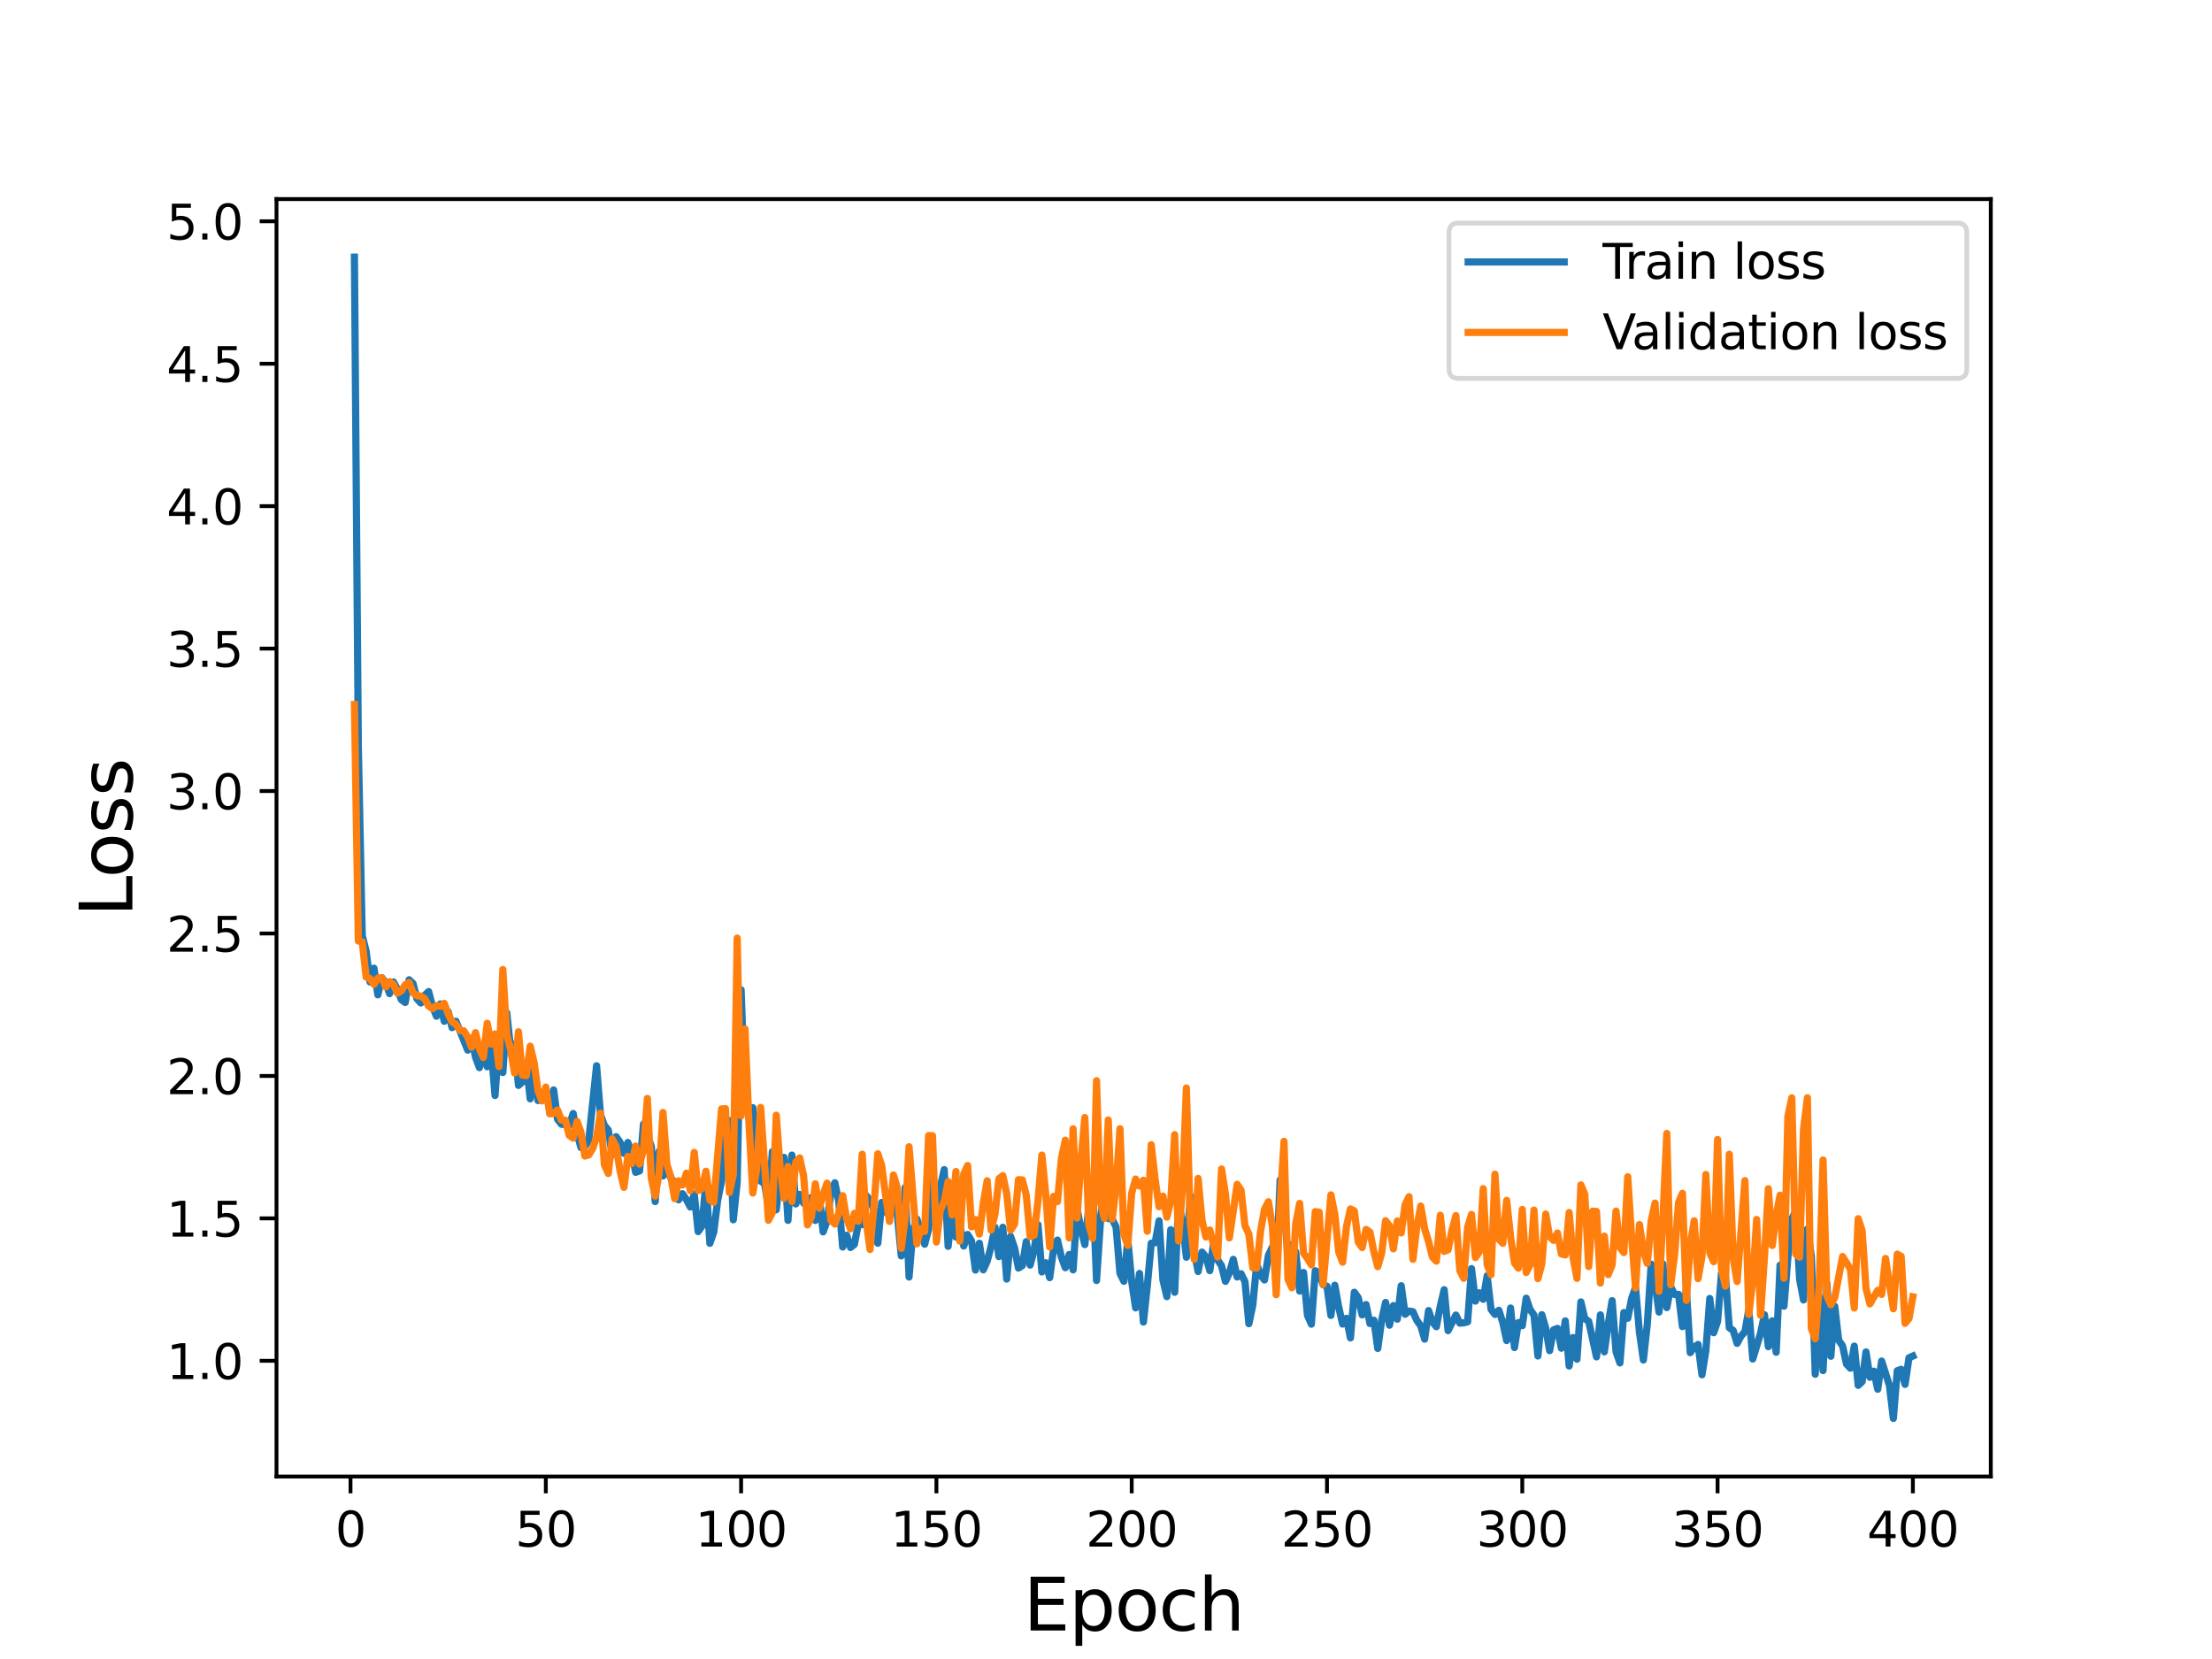 <?xml version="1.0" encoding="utf-8" standalone="no"?>
<!DOCTYPE svg PUBLIC "-//W3C//DTD SVG 1.1//EN"
  "http://www.w3.org/Graphics/SVG/1.1/DTD/svg11.dtd">
<svg height="345.6pt" version="1.1" viewBox="0 0 460.8 345.6" width="460.8pt" xmlns="http://www.w3.org/2000/svg" xmlns:xlink="http://www.w3.org/1999/xlink">
 <defs>
  <style type="text/css">*{stroke-linecap:butt;stroke-linejoin:round;}</style>
 </defs>
 <g id="figure_1">
  <g id="patch_1">
   <path d="M 0 345.6 
L 460.8 345.6 
L 460.8 0 
L 0 0 
z
" style="fill:#ffffff;"/>
  </g>
  <g id="axes_1">
   <g id="patch_2">
    <path d="M 57.6 307.584 
L 414.72 307.584 
L 414.72 41.472 
L 57.6 41.472 
z
" style="fill:#ffffff;"/>
   </g>
   <g id="matplotlib.axis_1">
    <g id="xtick_1">
     <g id="line2d_1">
      <defs>
       <path d="M 0 0 
L 0 3.5 
" id="m183772c1d0" style="stroke:#000000;stroke-width:0.8;"/>
      </defs>
      <g>
       <use style="stroke:#000000;stroke-width:0.8;" x="73.019" xlink:href="#m183772c1d0" y="307.584"/>
      </g>
     </g>
     <g id="text_1">
      <!-- 0 -->
      <g transform="translate(69.838 322.182)scale(0.1 -0.1)">
       <defs>
        <path d="M 2034 4250 
Q 1547 4250 1301 3770 
Q 1056 3291 1056 2328 
Q 1056 1369 1301 889 
Q 1547 409 2034 409 
Q 2525 409 2770 889 
Q 3016 1369 3016 2328 
Q 3016 3291 2770 3770 
Q 2525 4250 2034 4250 
z
M 2034 4750 
Q 2819 4750 3233 4129 
Q 3647 3509 3647 2328 
Q 3647 1150 3233 529 
Q 2819 -91 2034 -91 
Q 1250 -91 836 529 
Q 422 1150 422 2328 
Q 422 3509 836 4129 
Q 1250 4750 2034 4750 
z
" id="DejaVuSans-30" transform="scale(0.016)"/>
       </defs>
       <use xlink:href="#DejaVuSans-30"/>
      </g>
     </g>
    </g>
    <g id="xtick_2">
     <g id="line2d_2">
      <g>
       <use style="stroke:#000000;stroke-width:0.8;" x="113.703" xlink:href="#m183772c1d0" y="307.584"/>
      </g>
     </g>
     <g id="text_2">
      <!-- 50 -->
      <g transform="translate(107.34 322.182)scale(0.1 -0.1)">
       <defs>
        <path d="M 691 4666 
L 3169 4666 
L 3169 4134 
L 1269 4134 
L 1269 2991 
Q 1406 3038 1543 3061 
Q 1681 3084 1819 3084 
Q 2600 3084 3056 2656 
Q 3513 2228 3513 1497 
Q 3513 744 3044 326 
Q 2575 -91 1722 -91 
Q 1428 -91 1123 -41 
Q 819 9 494 109 
L 494 744 
Q 775 591 1075 516 
Q 1375 441 1709 441 
Q 2250 441 2565 725 
Q 2881 1009 2881 1497 
Q 2881 1984 2565 2268 
Q 2250 2553 1709 2553 
Q 1456 2553 1204 2497 
Q 953 2441 691 2322 
L 691 4666 
z
" id="DejaVuSans-35" transform="scale(0.016)"/>
       </defs>
       <use xlink:href="#DejaVuSans-35"/>
       <use x="63.623" xlink:href="#DejaVuSans-30"/>
      </g>
     </g>
    </g>
    <g id="xtick_3">
     <g id="line2d_3">
      <g>
       <use style="stroke:#000000;stroke-width:0.8;" x="154.386" xlink:href="#m183772c1d0" y="307.584"/>
      </g>
     </g>
     <g id="text_3">
      <!-- 100 -->
      <g transform="translate(144.842 322.182)scale(0.1 -0.1)">
       <defs>
        <path d="M 794 531 
L 1825 531 
L 1825 4091 
L 703 3866 
L 703 4441 
L 1819 4666 
L 2450 4666 
L 2450 531 
L 3481 531 
L 3481 0 
L 794 0 
L 794 531 
z
" id="DejaVuSans-31" transform="scale(0.016)"/>
       </defs>
       <use xlink:href="#DejaVuSans-31"/>
       <use x="63.623" xlink:href="#DejaVuSans-30"/>
       <use x="127.246" xlink:href="#DejaVuSans-30"/>
      </g>
     </g>
    </g>
    <g id="xtick_4">
     <g id="line2d_4">
      <g>
       <use style="stroke:#000000;stroke-width:0.8;" x="195.07" xlink:href="#m183772c1d0" y="307.584"/>
      </g>
     </g>
     <g id="text_4">
      <!-- 150 -->
      <g transform="translate(185.526 322.182)scale(0.1 -0.1)">
       <use xlink:href="#DejaVuSans-31"/>
       <use x="63.623" xlink:href="#DejaVuSans-35"/>
       <use x="127.246" xlink:href="#DejaVuSans-30"/>
      </g>
     </g>
    </g>
    <g id="xtick_5">
     <g id="line2d_5">
      <g>
       <use style="stroke:#000000;stroke-width:0.8;" x="235.753" xlink:href="#m183772c1d0" y="307.584"/>
      </g>
     </g>
     <g id="text_5">
      <!-- 200 -->
      <g transform="translate(226.209 322.182)scale(0.1 -0.1)">
       <defs>
        <path d="M 1228 531 
L 3431 531 
L 3431 0 
L 469 0 
L 469 531 
Q 828 903 1448 1529 
Q 2069 2156 2228 2338 
Q 2531 2678 2651 2914 
Q 2772 3150 2772 3378 
Q 2772 3750 2511 3984 
Q 2250 4219 1831 4219 
Q 1534 4219 1204 4116 
Q 875 4013 500 3803 
L 500 4441 
Q 881 4594 1212 4672 
Q 1544 4750 1819 4750 
Q 2544 4750 2975 4387 
Q 3406 4025 3406 3419 
Q 3406 3131 3298 2873 
Q 3191 2616 2906 2266 
Q 2828 2175 2409 1742 
Q 1991 1309 1228 531 
z
" id="DejaVuSans-32" transform="scale(0.016)"/>
       </defs>
       <use xlink:href="#DejaVuSans-32"/>
       <use x="63.623" xlink:href="#DejaVuSans-30"/>
       <use x="127.246" xlink:href="#DejaVuSans-30"/>
      </g>
     </g>
    </g>
    <g id="xtick_6">
     <g id="line2d_6">
      <g>
       <use style="stroke:#000000;stroke-width:0.8;" x="276.437" xlink:href="#m183772c1d0" y="307.584"/>
      </g>
     </g>
     <g id="text_6">
      <!-- 250 -->
      <g transform="translate(266.893 322.182)scale(0.1 -0.1)">
       <use xlink:href="#DejaVuSans-32"/>
       <use x="63.623" xlink:href="#DejaVuSans-35"/>
       <use x="127.246" xlink:href="#DejaVuSans-30"/>
      </g>
     </g>
    </g>
    <g id="xtick_7">
     <g id="line2d_7">
      <g>
       <use style="stroke:#000000;stroke-width:0.8;" x="317.12" xlink:href="#m183772c1d0" y="307.584"/>
      </g>
     </g>
     <g id="text_7">
      <!-- 300 -->
      <g transform="translate(307.576 322.182)scale(0.1 -0.1)">
       <defs>
        <path d="M 2597 2516 
Q 3050 2419 3304 2112 
Q 3559 1806 3559 1356 
Q 3559 666 3084 287 
Q 2609 -91 1734 -91 
Q 1441 -91 1130 -33 
Q 819 25 488 141 
L 488 750 
Q 750 597 1062 519 
Q 1375 441 1716 441 
Q 2309 441 2620 675 
Q 2931 909 2931 1356 
Q 2931 1769 2642 2001 
Q 2353 2234 1838 2234 
L 1294 2234 
L 1294 2753 
L 1863 2753 
Q 2328 2753 2575 2939 
Q 2822 3125 2822 3475 
Q 2822 3834 2567 4026 
Q 2313 4219 1838 4219 
Q 1578 4219 1281 4162 
Q 984 4106 628 3988 
L 628 4550 
Q 988 4650 1302 4700 
Q 1616 4750 1894 4750 
Q 2613 4750 3031 4423 
Q 3450 4097 3450 3541 
Q 3450 3153 3228 2886 
Q 3006 2619 2597 2516 
z
" id="DejaVuSans-33" transform="scale(0.016)"/>
       </defs>
       <use xlink:href="#DejaVuSans-33"/>
       <use x="63.623" xlink:href="#DejaVuSans-30"/>
       <use x="127.246" xlink:href="#DejaVuSans-30"/>
      </g>
     </g>
    </g>
    <g id="xtick_8">
     <g id="line2d_8">
      <g>
       <use style="stroke:#000000;stroke-width:0.8;" x="357.804" xlink:href="#m183772c1d0" y="307.584"/>
      </g>
     </g>
     <g id="text_8">
      <!-- 350 -->
      <g transform="translate(348.26 322.182)scale(0.1 -0.1)">
       <use xlink:href="#DejaVuSans-33"/>
       <use x="63.623" xlink:href="#DejaVuSans-35"/>
       <use x="127.246" xlink:href="#DejaVuSans-30"/>
      </g>
     </g>
    </g>
    <g id="xtick_9">
     <g id="line2d_9">
      <g>
       <use style="stroke:#000000;stroke-width:0.8;" x="398.487" xlink:href="#m183772c1d0" y="307.584"/>
      </g>
     </g>
     <g id="text_9">
      <!-- 400 -->
      <g transform="translate(388.944 322.182)scale(0.1 -0.1)">
       <defs>
        <path d="M 2419 4116 
L 825 1625 
L 2419 1625 
L 2419 4116 
z
M 2253 4666 
L 3047 4666 
L 3047 1625 
L 3713 1625 
L 3713 1100 
L 3047 1100 
L 3047 0 
L 2419 0 
L 2419 1100 
L 313 1100 
L 313 1709 
L 2253 4666 
z
" id="DejaVuSans-34" transform="scale(0.016)"/>
       </defs>
       <use xlink:href="#DejaVuSans-34"/>
       <use x="63.623" xlink:href="#DejaVuSans-30"/>
       <use x="127.246" xlink:href="#DejaVuSans-30"/>
      </g>
     </g>
    </g>
    <g id="text_10">
     <!-- Epoch -->
     <g transform="translate(213.194 339.66)scale(0.15 -0.15)">
      <defs>
       <path d="M 628 4666 
L 3578 4666 
L 3578 4134 
L 1259 4134 
L 1259 2753 
L 3481 2753 
L 3481 2222 
L 1259 2222 
L 1259 531 
L 3634 531 
L 3634 0 
L 628 0 
L 628 4666 
z
" id="DejaVuSans-45" transform="scale(0.016)"/>
       <path d="M 1159 525 
L 1159 -1331 
L 581 -1331 
L 581 3500 
L 1159 3500 
L 1159 2969 
Q 1341 3281 1617 3432 
Q 1894 3584 2278 3584 
Q 2916 3584 3314 3078 
Q 3713 2572 3713 1747 
Q 3713 922 3314 415 
Q 2916 -91 2278 -91 
Q 1894 -91 1617 61 
Q 1341 213 1159 525 
z
M 3116 1747 
Q 3116 2381 2855 2742 
Q 2594 3103 2138 3103 
Q 1681 3103 1420 2742 
Q 1159 2381 1159 1747 
Q 1159 1113 1420 752 
Q 1681 391 2138 391 
Q 2594 391 2855 752 
Q 3116 1113 3116 1747 
z
" id="DejaVuSans-70" transform="scale(0.016)"/>
       <path d="M 1959 3097 
Q 1497 3097 1228 2736 
Q 959 2375 959 1747 
Q 959 1119 1226 758 
Q 1494 397 1959 397 
Q 2419 397 2687 759 
Q 2956 1122 2956 1747 
Q 2956 2369 2687 2733 
Q 2419 3097 1959 3097 
z
M 1959 3584 
Q 2709 3584 3137 3096 
Q 3566 2609 3566 1747 
Q 3566 888 3137 398 
Q 2709 -91 1959 -91 
Q 1206 -91 779 398 
Q 353 888 353 1747 
Q 353 2609 779 3096 
Q 1206 3584 1959 3584 
z
" id="DejaVuSans-6f" transform="scale(0.016)"/>
       <path d="M 3122 3366 
L 3122 2828 
Q 2878 2963 2633 3030 
Q 2388 3097 2138 3097 
Q 1578 3097 1268 2742 
Q 959 2388 959 1747 
Q 959 1106 1268 751 
Q 1578 397 2138 397 
Q 2388 397 2633 464 
Q 2878 531 3122 666 
L 3122 134 
Q 2881 22 2623 -34 
Q 2366 -91 2075 -91 
Q 1284 -91 818 406 
Q 353 903 353 1747 
Q 353 2603 823 3093 
Q 1294 3584 2113 3584 
Q 2378 3584 2631 3529 
Q 2884 3475 3122 3366 
z
" id="DejaVuSans-63" transform="scale(0.016)"/>
       <path d="M 3513 2113 
L 3513 0 
L 2938 0 
L 2938 2094 
Q 2938 2591 2744 2837 
Q 2550 3084 2163 3084 
Q 1697 3084 1428 2787 
Q 1159 2491 1159 1978 
L 1159 0 
L 581 0 
L 581 4863 
L 1159 4863 
L 1159 2956 
Q 1366 3272 1645 3428 
Q 1925 3584 2291 3584 
Q 2894 3584 3203 3211 
Q 3513 2838 3513 2113 
z
" id="DejaVuSans-68" transform="scale(0.016)"/>
      </defs>
      <use xlink:href="#DejaVuSans-45"/>
      <use x="63.184" xlink:href="#DejaVuSans-70"/>
      <use x="126.66" xlink:href="#DejaVuSans-6f"/>
      <use x="187.842" xlink:href="#DejaVuSans-63"/>
      <use x="242.822" xlink:href="#DejaVuSans-68"/>
     </g>
    </g>
   </g>
   <g id="matplotlib.axis_2">
    <g id="ytick_1">
     <g id="line2d_10">
      <defs>
       <path d="M 0 0 
L -3.5 0 
" id="mccac698d23" style="stroke:#000000;stroke-width:0.8;"/>
      </defs>
      <g>
       <use style="stroke:#000000;stroke-width:0.8;" x="57.6" xlink:href="#mccac698d23" y="283.481"/>
      </g>
     </g>
     <g id="text_11">
      <!-- 1.0 -->
      <g transform="translate(34.697 287.28)scale(0.1 -0.1)">
       <defs>
        <path d="M 684 794 
L 1344 794 
L 1344 0 
L 684 0 
L 684 794 
z
" id="DejaVuSans-2e" transform="scale(0.016)"/>
       </defs>
       <use xlink:href="#DejaVuSans-31"/>
       <use x="63.623" xlink:href="#DejaVuSans-2e"/>
       <use x="95.41" xlink:href="#DejaVuSans-30"/>
      </g>
     </g>
    </g>
    <g id="ytick_2">
     <g id="line2d_11">
      <g>
       <use style="stroke:#000000;stroke-width:0.8;" x="57.6" xlink:href="#mccac698d23" y="253.808"/>
      </g>
     </g>
     <g id="text_12">
      <!-- 1.5 -->
      <g transform="translate(34.697 257.607)scale(0.1 -0.1)">
       <use xlink:href="#DejaVuSans-31"/>
       <use x="63.623" xlink:href="#DejaVuSans-2e"/>
       <use x="95.41" xlink:href="#DejaVuSans-35"/>
      </g>
     </g>
    </g>
    <g id="ytick_3">
     <g id="line2d_12">
      <g>
       <use style="stroke:#000000;stroke-width:0.8;" x="57.6" xlink:href="#mccac698d23" y="224.135"/>
      </g>
     </g>
     <g id="text_13">
      <!-- 2.0 -->
      <g transform="translate(34.697 227.934)scale(0.1 -0.1)">
       <use xlink:href="#DejaVuSans-32"/>
       <use x="63.623" xlink:href="#DejaVuSans-2e"/>
       <use x="95.41" xlink:href="#DejaVuSans-30"/>
      </g>
     </g>
    </g>
    <g id="ytick_4">
     <g id="line2d_13">
      <g>
       <use style="stroke:#000000;stroke-width:0.8;" x="57.6" xlink:href="#mccac698d23" y="194.462"/>
      </g>
     </g>
     <g id="text_14">
      <!-- 2.5 -->
      <g transform="translate(34.697 198.261)scale(0.1 -0.1)">
       <use xlink:href="#DejaVuSans-32"/>
       <use x="63.623" xlink:href="#DejaVuSans-2e"/>
       <use x="95.41" xlink:href="#DejaVuSans-35"/>
      </g>
     </g>
    </g>
    <g id="ytick_5">
     <g id="line2d_14">
      <g>
       <use style="stroke:#000000;stroke-width:0.8;" x="57.6" xlink:href="#mccac698d23" y="164.788"/>
      </g>
     </g>
     <g id="text_15">
      <!-- 3.0 -->
      <g transform="translate(34.697 168.588)scale(0.1 -0.1)">
       <use xlink:href="#DejaVuSans-33"/>
       <use x="63.623" xlink:href="#DejaVuSans-2e"/>
       <use x="95.41" xlink:href="#DejaVuSans-30"/>
      </g>
     </g>
    </g>
    <g id="ytick_6">
     <g id="line2d_15">
      <g>
       <use style="stroke:#000000;stroke-width:0.8;" x="57.6" xlink:href="#mccac698d23" y="135.115"/>
      </g>
     </g>
     <g id="text_16">
      <!-- 3.5 -->
      <g transform="translate(34.697 138.914)scale(0.1 -0.1)">
       <use xlink:href="#DejaVuSans-33"/>
       <use x="63.623" xlink:href="#DejaVuSans-2e"/>
       <use x="95.41" xlink:href="#DejaVuSans-35"/>
      </g>
     </g>
    </g>
    <g id="ytick_7">
     <g id="line2d_16">
      <g>
       <use style="stroke:#000000;stroke-width:0.8;" x="57.6" xlink:href="#mccac698d23" y="105.442"/>
      </g>
     </g>
     <g id="text_17">
      <!-- 4.0 -->
      <g transform="translate(34.697 109.241)scale(0.1 -0.1)">
       <use xlink:href="#DejaVuSans-34"/>
       <use x="63.623" xlink:href="#DejaVuSans-2e"/>
       <use x="95.41" xlink:href="#DejaVuSans-30"/>
      </g>
     </g>
    </g>
    <g id="ytick_8">
     <g id="line2d_17">
      <g>
       <use style="stroke:#000000;stroke-width:0.8;" x="57.6" xlink:href="#mccac698d23" y="75.769"/>
      </g>
     </g>
     <g id="text_18">
      <!-- 4.5 -->
      <g transform="translate(34.697 79.568)scale(0.1 -0.1)">
       <use xlink:href="#DejaVuSans-34"/>
       <use x="63.623" xlink:href="#DejaVuSans-2e"/>
       <use x="95.41" xlink:href="#DejaVuSans-35"/>
      </g>
     </g>
    </g>
    <g id="ytick_9">
     <g id="line2d_18">
      <g>
       <use style="stroke:#000000;stroke-width:0.8;" x="57.6" xlink:href="#mccac698d23" y="46.096"/>
      </g>
     </g>
     <g id="text_19">
      <!-- 5.0 -->
      <g transform="translate(34.697 49.895)scale(0.1 -0.1)">
       <use xlink:href="#DejaVuSans-35"/>
       <use x="63.623" xlink:href="#DejaVuSans-2e"/>
       <use x="95.41" xlink:href="#DejaVuSans-30"/>
      </g>
     </g>
    </g>
    <g id="text_20">
     <!-- Loss -->
     <g transform="translate(27.577 190.979)rotate(-90)scale(0.15 -0.15)">
      <defs>
       <path d="M 628 4666 
L 1259 4666 
L 1259 531 
L 3531 531 
L 3531 0 
L 628 0 
L 628 4666 
z
" id="DejaVuSans-4c" transform="scale(0.016)"/>
       <path d="M 2834 3397 
L 2834 2853 
Q 2591 2978 2328 3040 
Q 2066 3103 1784 3103 
Q 1356 3103 1142 2972 
Q 928 2841 928 2578 
Q 928 2378 1081 2264 
Q 1234 2150 1697 2047 
L 1894 2003 
Q 2506 1872 2764 1633 
Q 3022 1394 3022 966 
Q 3022 478 2636 193 
Q 2250 -91 1575 -91 
Q 1294 -91 989 -36 
Q 684 19 347 128 
L 347 722 
Q 666 556 975 473 
Q 1284 391 1588 391 
Q 1994 391 2212 530 
Q 2431 669 2431 922 
Q 2431 1156 2273 1281 
Q 2116 1406 1581 1522 
L 1381 1569 
Q 847 1681 609 1914 
Q 372 2147 372 2553 
Q 372 3047 722 3315 
Q 1072 3584 1716 3584 
Q 2034 3584 2315 3537 
Q 2597 3491 2834 3397 
z
" id="DejaVuSans-73" transform="scale(0.016)"/>
      </defs>
      <use xlink:href="#DejaVuSans-4c"/>
      <use x="53.963" xlink:href="#DejaVuSans-6f"/>
      <use x="115.145" xlink:href="#DejaVuSans-73"/>
      <use x="167.244" xlink:href="#DejaVuSans-73"/>
     </g>
    </g>
   </g>
   <g id="line2d_19">
    <path clip-path="url(#pe458add6dc)" d="M 73.833 53.568 
L 74.646 155.519 
L 75.46 194.894 
L 76.274 198.16 
L 77.087 204.568 
L 77.901 201.692 
L 78.715 207.243 
L 79.528 203.659 
L 80.342 204.721 
L 81.156 206.992 
L 81.969 204.552 
L 82.783 206.073 
L 83.597 208.242 
L 84.41 208.837 
L 85.224 204.106 
L 86.038 204.871 
L 86.851 208.057 
L 87.665 208.942 
L 88.479 207.321 
L 89.292 206.563 
L 90.106 209.671 
L 90.92 211.698 
L 91.733 209.14 
L 92.547 212.753 
L 93.361 210.758 
L 94.174 214.078 
L 94.988 212.733 
L 97.429 218.758 
L 98.243 216.272 
L 99.057 220.241 
L 99.87 222.408 
L 100.684 218.938 
L 101.498 222.219 
L 102.311 218.453 
L 103.125 228.216 
L 103.939 216.826 
L 104.752 223.429 
L 105.566 210.969 
L 106.38 218.535 
L 107.193 217.479 
L 108.007 226.115 
L 108.821 225.388 
L 109.634 221.664 
L 110.448 228.902 
L 111.262 222.882 
L 112.075 229.263 
L 112.889 228.395 
L 113.703 227.191 
L 114.516 231.132 
L 115.33 227.053 
L 116.144 233.174 
L 116.957 234.193 
L 118.585 234.397 
L 119.398 231.957 
L 120.212 236.213 
L 121.026 239.066 
L 121.839 238.844 
L 122.653 237.487 
L 124.28 222.012 
L 125.094 232.206 
L 125.908 234.459 
L 126.721 235.424 
L 127.535 240.575 
L 128.349 236.787 
L 129.162 237.948 
L 129.976 240.264 
L 130.79 237.994 
L 131.603 240.211 
L 132.417 244.217 
L 133.231 243.927 
L 134.044 234.164 
L 135.672 238.774 
L 136.485 250.314 
L 137.299 239.854 
L 138.113 244.964 
L 138.926 243.501 
L 139.74 245.392 
L 140.554 246.366 
L 141.367 249.954 
L 142.181 248.673 
L 142.995 249.902 
L 143.808 251.445 
L 144.622 248.744 
L 145.436 256.561 
L 146.249 255.39 
L 147.063 246.058 
L 147.877 259.005 
L 148.69 256.672 
L 149.504 250.037 
L 150.318 245.977 
L 151.131 234.057 
L 151.945 233.416 
L 152.759 254.103 
L 153.572 246.247 
L 154.386 206.203 
L 155.2 228.741 
L 156.013 232.93 
L 156.827 230.754 
L 157.641 239.022 
L 158.454 246.025 
L 159.268 246.572 
L 160.082 251.326 
L 160.895 239.912 
L 161.709 252.013 
L 162.523 244.311 
L 163.336 241.112 
L 164.15 254.227 
L 164.964 240.637 
L 165.777 250.806 
L 166.591 248.814 
L 167.405 250.626 
L 168.219 251.274 
L 169.032 249.45 
L 169.846 254.236 
L 170.66 249.305 
L 171.473 256.618 
L 172.287 254.386 
L 173.101 248.432 
L 173.914 246.392 
L 174.728 250.299 
L 175.542 259.775 
L 176.355 257.313 
L 177.169 259.873 
L 177.983 259.223 
L 178.796 255.011 
L 179.61 255.116 
L 180.424 249.034 
L 181.237 250.018 
L 182.051 252.028 
L 182.865 258.99 
L 183.678 250.489 
L 184.492 252.446 
L 185.306 253.159 
L 186.119 249.521 
L 186.933 253.111 
L 187.747 261.624 
L 188.56 247.372 
L 189.374 266.026 
L 190.188 256.229 
L 191.001 253.942 
L 191.815 256.296 
L 192.629 259.197 
L 193.442 256.069 
L 194.256 244.098 
L 195.07 256.687 
L 195.883 247.283 
L 196.697 243.651 
L 197.511 259.633 
L 198.324 252.591 
L 199.138 257.717 
L 199.952 255.124 
L 200.765 259.568 
L 201.579 257.168 
L 202.393 258.508 
L 203.206 264.576 
L 204.02 258.989 
L 204.834 264.524 
L 205.647 262.723 
L 206.461 259.646 
L 207.275 255.667 
L 208.088 261.778 
L 208.902 255.667 
L 209.716 266.449 
L 210.529 257.568 
L 211.343 259.934 
L 212.157 264.162 
L 212.97 263.641 
L 213.784 258.664 
L 214.598 263.539 
L 215.411 260.501 
L 216.225 255.132 
L 217.039 264.972 
L 217.852 263.059 
L 218.666 266.152 
L 219.48 260.231 
L 220.293 258.332 
L 221.107 261.877 
L 221.921 264.09 
L 222.734 261.331 
L 223.548 264.53 
L 224.362 251.712 
L 225.175 255.957 
L 225.989 259.269 
L 226.803 251.605 
L 227.616 246.745 
L 228.43 266.748 
L 229.244 254.508 
L 230.057 246.591 
L 230.871 253.83 
L 231.685 253.925 
L 232.498 255.622 
L 233.312 265.267 
L 234.126 266.914 
L 234.939 258.232 
L 235.753 266.947 
L 236.567 272.453 
L 237.381 265.283 
L 238.194 275.404 
L 239.008 267.819 
L 239.822 258.987 
L 240.635 258.882 
L 241.449 254.326 
L 242.263 266.664 
L 243.076 270.106 
L 243.89 256.182 
L 244.704 269.208 
L 245.517 250.37 
L 246.331 254.809 
L 247.145 261.904 
L 247.958 249.055 
L 248.772 260.76 
L 249.586 264.876 
L 250.399 260.833 
L 251.213 261.828 
L 252.027 264.697 
L 252.84 258.708 
L 253.654 262.439 
L 254.468 263.682 
L 255.281 266.934 
L 256.095 265.187 
L 256.909 262.344 
L 257.722 266.014 
L 258.536 265.343 
L 259.35 266.989 
L 260.163 275.751 
L 260.977 271.908 
L 261.791 263.329 
L 262.604 265.658 
L 263.418 266.638 
L 264.232 261.52 
L 265.045 259.794 
L 265.859 264.922 
L 266.673 245.814 
L 267.486 251.032 
L 268.3 261.922 
L 269.114 259.317 
L 269.927 260.827 
L 270.741 268.957 
L 271.555 265.089 
L 272.368 274.014 
L 273.182 275.848 
L 273.996 264.722 
L 274.809 265.17 
L 275.623 267.628 
L 276.437 267.95 
L 277.25 274.031 
L 278.064 267.739 
L 278.878 272.29 
L 279.691 275.822 
L 280.505 274.633 
L 281.319 278.711 
L 282.132 269.201 
L 282.946 270.335 
L 283.76 273.922 
L 284.573 271.763 
L 285.387 275.718 
L 286.201 275.026 
L 287.014 280.904 
L 287.828 274.996 
L 288.642 271.327 
L 289.455 276.06 
L 290.269 271.979 
L 291.083 274.813 
L 291.896 267.841 
L 292.71 273.782 
L 293.524 273.114 
L 294.337 273.248 
L 295.151 275.063 
L 295.965 276.209 
L 296.778 278.972 
L 297.592 273.016 
L 298.406 275.405 
L 299.219 276.378 
L 300.033 272.105 
L 300.847 268.672 
L 301.66 277.198 
L 303.288 273.943 
L 304.101 275.635 
L 304.915 275.57 
L 305.729 275.361 
L 306.543 264.277 
L 307.356 271.043 
L 308.17 269.309 
L 308.984 270.664 
L 309.797 265.777 
L 310.611 272.748 
L 311.425 273.817 
L 312.238 272.956 
L 313.052 275.482 
L 313.866 279.26 
L 314.679 272.488 
L 315.493 280.72 
L 316.307 275.523 
L 317.12 276.161 
L 317.934 270.44 
L 318.748 272.802 
L 319.561 273.964 
L 320.375 282.477 
L 321.189 273.875 
L 322.002 276.679 
L 322.816 281.363 
L 323.63 277.034 
L 324.443 276.731 
L 325.257 280.854 
L 326.071 275.169 
L 326.884 284.566 
L 327.698 278.635 
L 328.512 283.145 
L 329.325 271.217 
L 330.139 274.709 
L 330.953 275.258 
L 332.58 282.663 
L 333.394 273.908 
L 334.207 281.616 
L 335.021 275.852 
L 335.835 270.95 
L 336.648 281.592 
L 337.462 283.924 
L 338.276 273.426 
L 339.089 274.607 
L 339.903 270.464 
L 340.717 268.204 
L 341.53 277.587 
L 342.344 283.312 
L 343.158 275.906 
L 343.971 263.35 
L 344.785 267.413 
L 345.599 273.327 
L 346.412 263.301 
L 347.226 272.397 
L 348.04 268.062 
L 348.853 269.667 
L 349.667 269.633 
L 350.481 276.347 
L 351.294 268.455 
L 352.108 281.786 
L 352.922 280.636 
L 353.735 280.076 
L 354.549 286.397 
L 355.363 281.35 
L 356.176 270.497 
L 356.99 277.63 
L 357.804 275.257 
L 358.617 265.22 
L 359.431 265.83 
L 360.245 276.589 
L 361.058 277.167 
L 361.872 279.845 
L 362.686 278.335 
L 363.499 277.415 
L 364.313 272.781 
L 365.127 283.109 
L 366.754 277.748 
L 367.568 273.882 
L 368.381 280.534 
L 369.195 275.152 
L 370.009 281.699 
L 370.822 263.55 
L 371.636 272.105 
L 372.45 261.928 
L 373.263 253.934 
L 374.077 252.254 
L 374.891 266.48 
L 375.704 270.803 
L 376.518 256.021 
L 377.332 261.69 
L 378.146 286.279 
L 378.959 270.041 
L 379.773 285.519 
L 380.587 267.449 
L 381.4 282.534 
L 382.214 272.125 
L 383.028 279.196 
L 383.841 280.368 
L 384.655 284.149 
L 385.469 285.022 
L 386.282 280.415 
L 387.096 288.595 
L 387.91 287.828 
L 388.723 281.638 
L 389.537 286.913 
L 390.351 285.64 
L 391.164 289.403 
L 391.978 283.532 
L 393.605 288.636 
L 394.419 295.488 
L 395.233 285.549 
L 396.046 285.254 
L 396.86 288.39 
L 397.674 282.861 
L 398.487 282.493 
L 398.487 282.493 
" style="fill:none;stroke:#1f77b4;stroke-linecap:square;stroke-width:1.5;"/>
   </g>
   <g id="line2d_20">
    <path clip-path="url(#pe458add6dc)" d="M 73.833 146.759 
L 74.646 196.032 
L 75.46 196.183 
L 76.274 203.539 
L 77.087 203.862 
L 77.901 205.056 
L 78.715 203.758 
L 79.528 203.686 
L 80.342 205.594 
L 81.156 204.479 
L 81.969 205.09 
L 82.783 206.895 
L 83.597 206.422 
L 84.41 205.156 
L 85.224 204.678 
L 86.038 206.805 
L 86.851 207.414 
L 87.665 207.517 
L 88.479 208.043 
L 89.292 209.589 
L 90.106 210.121 
L 90.92 209.495 
L 91.733 209.631 
L 92.547 209.019 
L 93.361 211.229 
L 94.174 212.864 
L 94.988 213.369 
L 95.802 214.678 
L 96.616 214.734 
L 97.429 216.056 
L 98.243 218.157 
L 99.057 215.118 
L 99.87 218.455 
L 100.684 220.281 
L 101.498 213.166 
L 102.311 217.499 
L 103.125 215.389 
L 103.939 222.19 
L 104.752 201.973 
L 105.566 215.549 
L 106.38 218.688 
L 107.193 223.537 
L 108.007 214.936 
L 108.821 223.967 
L 109.634 224.085 
L 110.448 217.938 
L 111.262 221.343 
L 112.075 227.224 
L 112.889 229.344 
L 113.703 226.467 
L 114.516 232.024 
L 115.33 231.973 
L 116.144 231.25 
L 116.957 233.322 
L 117.771 233.366 
L 118.585 236.528 
L 119.398 237.093 
L 120.212 233.608 
L 121.026 235.863 
L 121.839 240.819 
L 122.653 240.595 
L 123.467 239.252 
L 124.28 236.847 
L 125.094 231.911 
L 125.908 242.657 
L 126.721 244.46 
L 127.535 237.244 
L 128.349 238.857 
L 129.162 243.879 
L 129.976 247.346 
L 130.79 240.902 
L 131.603 242.412 
L 132.417 238.74 
L 133.231 242.505 
L 134.044 239.613 
L 134.858 228.82 
L 135.672 245.441 
L 136.485 249.165 
L 137.299 244.441 
L 138.113 231.75 
L 138.926 242.537 
L 139.74 245.122 
L 140.554 249.699 
L 141.367 245.976 
L 142.181 246.857 
L 142.995 244.395 
L 143.808 248.031 
L 144.622 240.066 
L 145.436 248.018 
L 146.249 247.551 
L 147.063 243.991 
L 147.877 250.002 
L 148.69 250.443 
L 150.318 231.008 
L 151.131 230.962 
L 151.945 248.417 
L 152.759 244.734 
L 153.572 195.424 
L 154.386 232.452 
L 155.2 214.345 
L 156.013 233.937 
L 156.827 248.538 
L 157.641 243.416 
L 158.454 230.707 
L 160.082 254.2 
L 160.895 252.605 
L 161.709 232.318 
L 162.523 243.397 
L 163.336 249.646 
L 164.15 242.988 
L 164.964 250.288 
L 165.777 242.11 
L 166.591 241.216 
L 167.405 244.949 
L 168.219 255.163 
L 169.032 253.504 
L 169.846 246.612 
L 170.66 251.7 
L 171.473 248.79 
L 172.287 246.47 
L 173.101 254.2 
L 173.914 254.98 
L 174.728 252.739 
L 175.542 249.082 
L 176.355 253.783 
L 177.169 256.003 
L 177.983 252.763 
L 178.796 254.394 
L 179.61 240.442 
L 180.424 254.193 
L 181.237 260.291 
L 182.051 251.384 
L 182.865 240.36 
L 183.678 242.816 
L 184.492 249.096 
L 185.306 254.447 
L 186.119 244.772 
L 186.933 247.474 
L 187.747 260.053 
L 188.56 253.732 
L 189.374 238.888 
L 191.001 259.103 
L 191.815 255.971 
L 192.629 256.548 
L 193.442 236.57 
L 194.256 236.58 
L 195.07 258.739 
L 195.883 252.103 
L 196.697 250.306 
L 197.511 246.132 
L 198.324 253.095 
L 199.138 244.049 
L 199.952 258.54 
L 200.765 244.534 
L 201.579 242.804 
L 202.393 255.583 
L 203.206 254.065 
L 204.02 257.087 
L 204.834 250.696 
L 205.647 245.969 
L 206.461 256.24 
L 207.275 252.934 
L 208.088 245.548 
L 208.902 244.907 
L 209.716 248.641 
L 210.529 256.262 
L 211.343 255.016 
L 212.157 245.746 
L 212.97 245.801 
L 213.784 248.942 
L 214.598 257.615 
L 215.411 257.322 
L 216.225 250.212 
L 217.039 240.626 
L 217.852 248.775 
L 218.666 259.779 
L 219.48 249.22 
L 220.293 250.317 
L 221.107 241.33 
L 221.921 237.518 
L 222.734 257.877 
L 223.548 235.153 
L 224.362 253.735 
L 225.175 241.824 
L 225.989 232.801 
L 226.803 255.135 
L 227.616 257.96 
L 228.43 225.132 
L 229.244 250.425 
L 230.057 253.81 
L 230.871 233.315 
L 231.685 253.961 
L 232.498 247.2 
L 233.312 235.143 
L 234.126 257.181 
L 234.939 259.439 
L 235.753 248.552 
L 236.567 245.621 
L 237.381 247.074 
L 238.194 245.872 
L 239.008 256.492 
L 239.822 238.471 
L 240.635 245.698 
L 241.449 251.374 
L 242.263 249.169 
L 243.076 253.549 
L 243.89 250.234 
L 244.704 236.365 
L 245.517 258.514 
L 246.331 247.372 
L 247.145 226.648 
L 247.958 254.689 
L 248.772 262.348 
L 249.586 245.489 
L 250.399 254.196 
L 251.213 257.69 
L 252.027 256.238 
L 252.84 259.43 
L 253.654 261.852 
L 254.468 243.525 
L 255.281 248.714 
L 256.095 257.873 
L 257.722 246.715 
L 258.536 247.943 
L 259.35 255.324 
L 260.163 257.095 
L 260.977 264.099 
L 261.791 264.156 
L 262.604 256.448 
L 263.418 251.895 
L 264.232 250.343 
L 265.045 255.354 
L 265.859 269.716 
L 266.673 250.804 
L 267.486 237.765 
L 268.3 266.434 
L 269.114 268.262 
L 269.927 254.952 
L 270.741 250.688 
L 271.555 261.06 
L 272.368 262.164 
L 273.182 263.503 
L 273.996 252.401 
L 274.809 252.52 
L 275.623 267.577 
L 277.25 248.918 
L 278.064 252.946 
L 278.878 260.817 
L 279.691 262.938 
L 280.505 255.49 
L 281.319 251.845 
L 282.132 252.26 
L 282.946 258.739 
L 283.76 259.893 
L 284.573 256.104 
L 285.387 256.671 
L 286.201 260.762 
L 287.014 263.868 
L 287.828 261.072 
L 288.642 254.301 
L 289.455 255.368 
L 290.269 260.162 
L 291.083 254.357 
L 291.896 256.833 
L 292.71 250.962 
L 293.524 249.288 
L 294.337 262.342 
L 295.151 255.597 
L 295.965 251.242 
L 296.778 255.968 
L 297.592 258.627 
L 298.406 261.883 
L 299.219 262.724 
L 300.033 253.155 
L 300.847 260.692 
L 301.66 260.37 
L 302.474 256.261 
L 303.288 253.227 
L 304.101 264.663 
L 304.915 266.297 
L 305.729 255.662 
L 306.543 252.985 
L 307.356 261.97 
L 308.17 260.8 
L 308.984 247.614 
L 309.797 263.468 
L 310.611 265.535 
L 311.425 244.603 
L 312.238 258.161 
L 313.052 259.007 
L 313.866 250.065 
L 314.679 257.666 
L 315.493 263.081 
L 316.307 264.178 
L 317.12 251.951 
L 317.934 265.081 
L 318.748 263.486 
L 319.561 252.095 
L 320.375 266.365 
L 321.189 263.299 
L 322.002 252.909 
L 322.816 257.634 
L 323.63 258.384 
L 324.443 256.86 
L 325.257 261.22 
L 326.071 261.428 
L 326.884 252.588 
L 327.698 262.014 
L 328.512 266.311 
L 329.325 246.836 
L 330.139 248.791 
L 330.953 263.844 
L 331.766 252.312 
L 332.58 252.369 
L 333.394 267.286 
L 334.207 257.506 
L 335.021 265.537 
L 335.835 263.495 
L 336.648 252.291 
L 337.462 259.859 
L 338.276 260.937 
L 339.089 245.136 
L 339.903 257.863 
L 340.717 268.303 
L 341.53 255.092 
L 342.344 260.554 
L 343.158 263.197 
L 343.971 254.344 
L 344.785 250.628 
L 345.599 268.995 
L 346.412 253.747 
L 347.226 236.115 
L 348.04 267.638 
L 348.853 261.389 
L 349.667 250.509 
L 350.481 248.592 
L 351.294 270.902 
L 352.108 259.357 
L 352.922 254.315 
L 353.735 266.371 
L 354.549 261.774 
L 355.363 244.661 
L 356.176 260.981 
L 356.99 262.832 
L 357.804 237.372 
L 358.617 264.371 
L 359.431 267.93 
L 360.245 240.454 
L 361.058 262.079 
L 361.872 266.96 
L 363.499 245.944 
L 364.313 273.788 
L 365.127 266.685 
L 365.94 254.037 
L 366.754 273.973 
L 367.568 261.921 
L 368.381 247.63 
L 369.195 259.452 
L 370.009 253.117 
L 370.822 248.989 
L 371.636 266.281 
L 372.45 232.522 
L 373.263 228.705 
L 374.077 261.247 
L 374.891 261.892 
L 375.704 235.258 
L 376.518 228.678 
L 377.332 276.739 
L 378.146 278.879 
L 378.959 268.079 
L 379.773 241.641 
L 380.587 269.996 
L 381.4 271.81 
L 382.214 270.301 
L 383.841 261.758 
L 385.469 264.35 
L 386.282 272.476 
L 387.096 253.875 
L 387.91 256.334 
L 388.723 268.387 
L 389.537 271.633 
L 391.164 268.802 
L 391.978 269.647 
L 392.792 262.163 
L 394.419 272.642 
L 395.233 261.267 
L 396.046 261.71 
L 396.86 275.668 
L 397.674 274.676 
L 398.487 270.147 
L 398.487 270.147 
" style="fill:none;stroke:#ff7f0e;stroke-linecap:square;stroke-width:1.5;"/>
   </g>
   <g id="patch_3">
    <path d="M 57.6 307.584 
L 57.6 41.472 
" style="fill:none;stroke:#000000;stroke-linecap:square;stroke-linejoin:miter;stroke-width:0.8;"/>
   </g>
   <g id="patch_4">
    <path d="M 414.72 307.584 
L 414.72 41.472 
" style="fill:none;stroke:#000000;stroke-linecap:square;stroke-linejoin:miter;stroke-width:0.8;"/>
   </g>
   <g id="patch_5">
    <path d="M 57.6 307.584 
L 414.72 307.584 
" style="fill:none;stroke:#000000;stroke-linecap:square;stroke-linejoin:miter;stroke-width:0.8;"/>
   </g>
   <g id="patch_6">
    <path d="M 57.6 41.472 
L 414.72 41.472 
" style="fill:none;stroke:#000000;stroke-linecap:square;stroke-linejoin:miter;stroke-width:0.8;"/>
   </g>
   <g id="legend_1">
    <g id="patch_7">
     <path d="M 303.845 78.828 
L 407.72 78.828 
Q 409.72 78.828 409.72 76.828 
L 409.72 48.472 
Q 409.72 46.472 407.72 46.472 
L 303.845 46.472 
Q 301.845 46.472 301.845 48.472 
L 301.845 76.828 
Q 301.845 78.828 303.845 78.828 
z
" style="fill:#ffffff;opacity:0.8;stroke:#cccccc;stroke-linejoin:miter;"/>
    </g>
    <g id="line2d_21">
     <path d="M 305.845 54.57 
L 325.845 54.57 
" style="fill:none;stroke:#1f77b4;stroke-linecap:square;stroke-width:1.5;"/>
    </g>
    <g id="line2d_22"/>
    <g id="text_21">
     <!-- Train loss -->
     <g transform="translate(333.845 58.07)scale(0.1 -0.1)">
      <defs>
       <path d="M -19 4666 
L 3928 4666 
L 3928 4134 
L 2272 4134 
L 2272 0 
L 1638 0 
L 1638 4134 
L -19 4134 
L -19 4666 
z
" id="DejaVuSans-54" transform="scale(0.016)"/>
       <path d="M 2631 2963 
Q 2534 3019 2420 3045 
Q 2306 3072 2169 3072 
Q 1681 3072 1420 2755 
Q 1159 2438 1159 1844 
L 1159 0 
L 581 0 
L 581 3500 
L 1159 3500 
L 1159 2956 
Q 1341 3275 1631 3429 
Q 1922 3584 2338 3584 
Q 2397 3584 2469 3576 
Q 2541 3569 2628 3553 
L 2631 2963 
z
" id="DejaVuSans-72" transform="scale(0.016)"/>
       <path d="M 2194 1759 
Q 1497 1759 1228 1600 
Q 959 1441 959 1056 
Q 959 750 1161 570 
Q 1363 391 1709 391 
Q 2188 391 2477 730 
Q 2766 1069 2766 1631 
L 2766 1759 
L 2194 1759 
z
M 3341 1997 
L 3341 0 
L 2766 0 
L 2766 531 
Q 2569 213 2275 61 
Q 1981 -91 1556 -91 
Q 1019 -91 701 211 
Q 384 513 384 1019 
Q 384 1609 779 1909 
Q 1175 2209 1959 2209 
L 2766 2209 
L 2766 2266 
Q 2766 2663 2505 2880 
Q 2244 3097 1772 3097 
Q 1472 3097 1187 3025 
Q 903 2953 641 2809 
L 641 3341 
Q 956 3463 1253 3523 
Q 1550 3584 1831 3584 
Q 2591 3584 2966 3190 
Q 3341 2797 3341 1997 
z
" id="DejaVuSans-61" transform="scale(0.016)"/>
       <path d="M 603 3500 
L 1178 3500 
L 1178 0 
L 603 0 
L 603 3500 
z
M 603 4863 
L 1178 4863 
L 1178 4134 
L 603 4134 
L 603 4863 
z
" id="DejaVuSans-69" transform="scale(0.016)"/>
       <path d="M 3513 2113 
L 3513 0 
L 2938 0 
L 2938 2094 
Q 2938 2591 2744 2837 
Q 2550 3084 2163 3084 
Q 1697 3084 1428 2787 
Q 1159 2491 1159 1978 
L 1159 0 
L 581 0 
L 581 3500 
L 1159 3500 
L 1159 2956 
Q 1366 3272 1645 3428 
Q 1925 3584 2291 3584 
Q 2894 3584 3203 3211 
Q 3513 2838 3513 2113 
z
" id="DejaVuSans-6e" transform="scale(0.016)"/>
       <path id="DejaVuSans-20" transform="scale(0.016)"/>
       <path d="M 603 4863 
L 1178 4863 
L 1178 0 
L 603 0 
L 603 4863 
z
" id="DejaVuSans-6c" transform="scale(0.016)"/>
      </defs>
      <use xlink:href="#DejaVuSans-54"/>
      <use x="46.334" xlink:href="#DejaVuSans-72"/>
      <use x="87.447" xlink:href="#DejaVuSans-61"/>
      <use x="148.727" xlink:href="#DejaVuSans-69"/>
      <use x="176.51" xlink:href="#DejaVuSans-6e"/>
      <use x="239.889" xlink:href="#DejaVuSans-20"/>
      <use x="271.676" xlink:href="#DejaVuSans-6c"/>
      <use x="299.459" xlink:href="#DejaVuSans-6f"/>
      <use x="360.641" xlink:href="#DejaVuSans-73"/>
      <use x="412.74" xlink:href="#DejaVuSans-73"/>
     </g>
    </g>
    <g id="line2d_23">
     <path d="M 305.845 69.249 
L 325.845 69.249 
" style="fill:none;stroke:#ff7f0e;stroke-linecap:square;stroke-width:1.5;"/>
    </g>
    <g id="line2d_24"/>
    <g id="text_22">
     <!-- Validation loss -->
     <g transform="translate(333.845 72.749)scale(0.1 -0.1)">
      <defs>
       <path d="M 1831 0 
L 50 4666 
L 709 4666 
L 2188 738 
L 3669 4666 
L 4325 4666 
L 2547 0 
L 1831 0 
z
" id="DejaVuSans-56" transform="scale(0.016)"/>
       <path d="M 2906 2969 
L 2906 4863 
L 3481 4863 
L 3481 0 
L 2906 0 
L 2906 525 
Q 2725 213 2448 61 
Q 2172 -91 1784 -91 
Q 1150 -91 751 415 
Q 353 922 353 1747 
Q 353 2572 751 3078 
Q 1150 3584 1784 3584 
Q 2172 3584 2448 3432 
Q 2725 3281 2906 2969 
z
M 947 1747 
Q 947 1113 1208 752 
Q 1469 391 1925 391 
Q 2381 391 2643 752 
Q 2906 1113 2906 1747 
Q 2906 2381 2643 2742 
Q 2381 3103 1925 3103 
Q 1469 3103 1208 2742 
Q 947 2381 947 1747 
z
" id="DejaVuSans-64" transform="scale(0.016)"/>
       <path d="M 1172 4494 
L 1172 3500 
L 2356 3500 
L 2356 3053 
L 1172 3053 
L 1172 1153 
Q 1172 725 1289 603 
Q 1406 481 1766 481 
L 2356 481 
L 2356 0 
L 1766 0 
Q 1100 0 847 248 
Q 594 497 594 1153 
L 594 3053 
L 172 3053 
L 172 3500 
L 594 3500 
L 594 4494 
L 1172 4494 
z
" id="DejaVuSans-74" transform="scale(0.016)"/>
      </defs>
      <use xlink:href="#DejaVuSans-56"/>
      <use x="60.658" xlink:href="#DejaVuSans-61"/>
      <use x="121.938" xlink:href="#DejaVuSans-6c"/>
      <use x="149.721" xlink:href="#DejaVuSans-69"/>
      <use x="177.504" xlink:href="#DejaVuSans-64"/>
      <use x="240.98" xlink:href="#DejaVuSans-61"/>
      <use x="302.26" xlink:href="#DejaVuSans-74"/>
      <use x="341.469" xlink:href="#DejaVuSans-69"/>
      <use x="369.252" xlink:href="#DejaVuSans-6f"/>
      <use x="430.434" xlink:href="#DejaVuSans-6e"/>
      <use x="493.812" xlink:href="#DejaVuSans-20"/>
      <use x="525.6" xlink:href="#DejaVuSans-6c"/>
      <use x="553.383" xlink:href="#DejaVuSans-6f"/>
      <use x="614.564" xlink:href="#DejaVuSans-73"/>
      <use x="666.664" xlink:href="#DejaVuSans-73"/>
     </g>
    </g>
   </g>
  </g>
 </g>
 <defs>
  <clipPath id="pe458add6dc">
   <rect height="266.112" width="357.12" x="57.6" y="41.472"/>
  </clipPath>
 </defs>
</svg>
